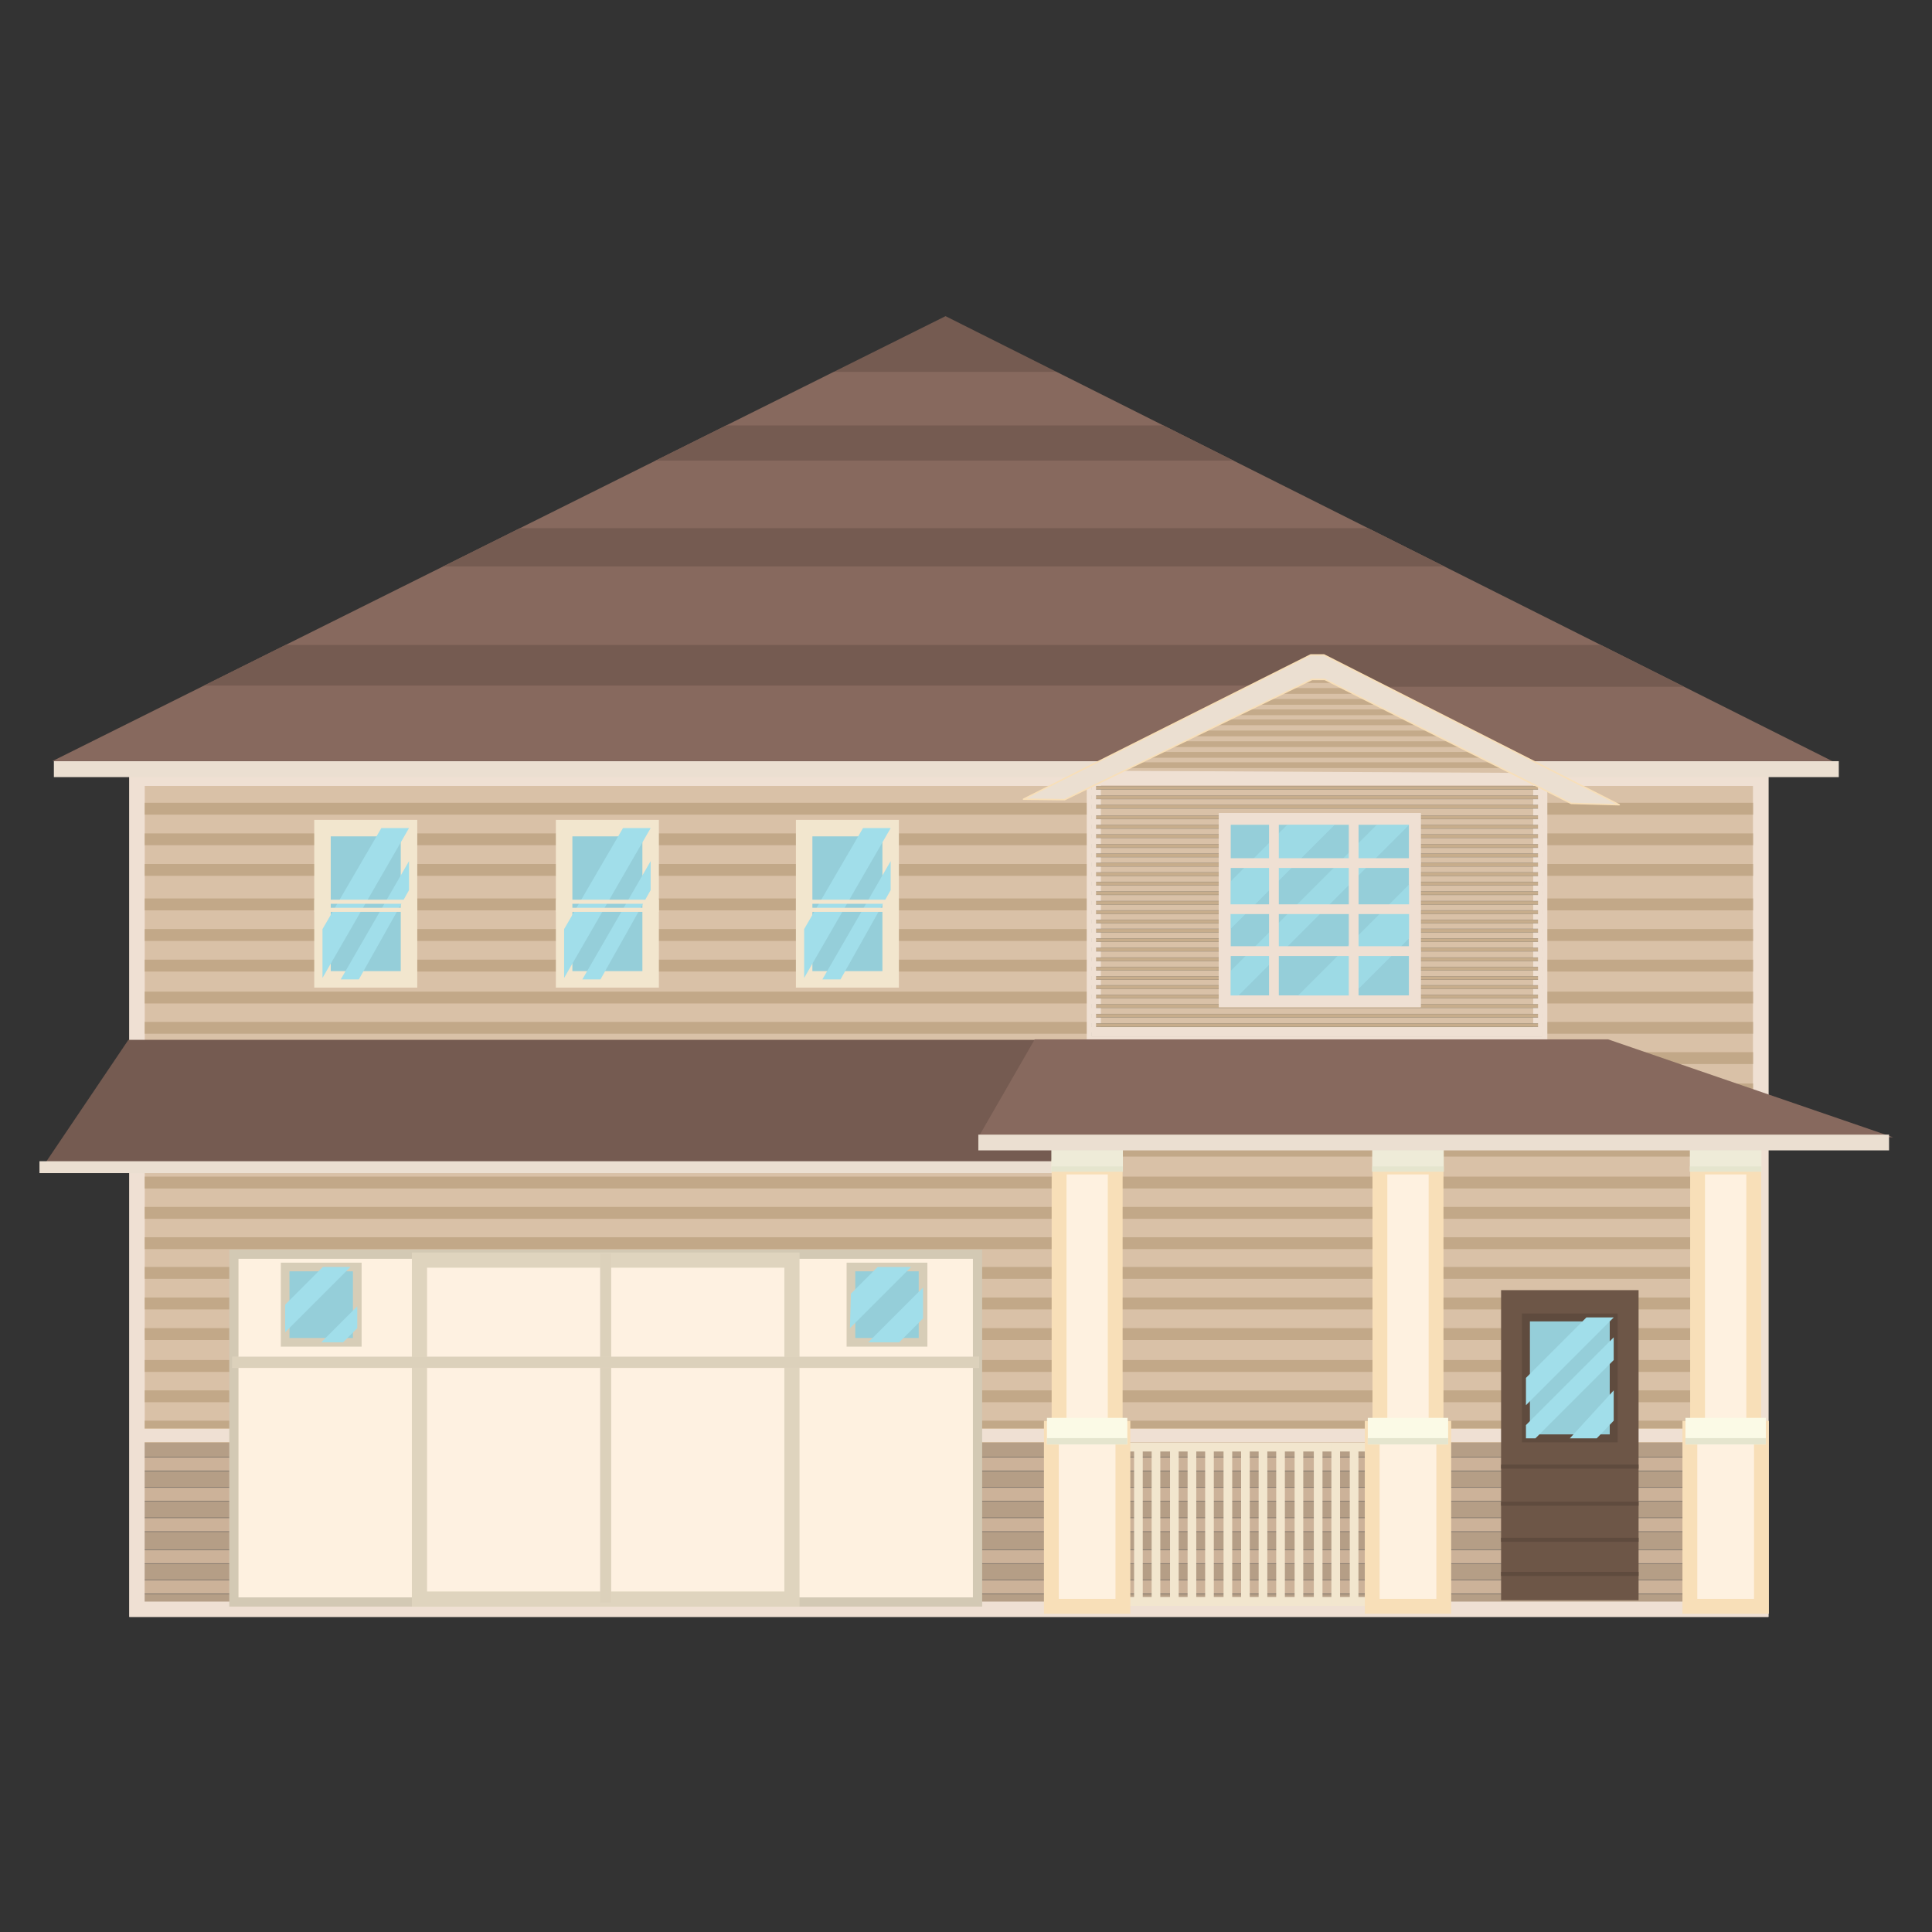 <?xml version="1.0" encoding="UTF-8" standalone="no"?>
<!-- Created with Inkscape (http://www.inkscape.org/) -->

<svg
   width="2048"
   height="2048"
   viewBox="0 0 541.867 541.867"
   version="1.1"
   id="svg5"
   xml:space="preserve"
   sodipodi:docname="House 1 Front.svg"
   inkscape:version="1.2.2 (732a01da63, 2022-12-09)"
   inkscape:export-filename="..\..\PNG\Houses\2048\House 1 Front Body Parts.png"
   inkscape:export-xdpi="96"
   inkscape:export-ydpi="96"
   xmlns:inkscape="http://www.inkscape.org/namespaces/inkscape"
   xmlns:sodipodi="http://sodipodi.sourceforge.net/DTD/sodipodi-0.dtd"
   xmlns="http://www.w3.org/2000/svg"
   xmlns:svg="http://www.w3.org/2000/svg"><rect x="0" y="0" width="541.867" height="541.867" fill="#333333" stroke="none"/><sodipodi:namedview
     id="namedview7"
     pagecolor="#ffffff"
     bordercolor="#000000"
     borderopacity="1"
     inkscape:showpageshadow="false"
     inkscape:pageopacity="0"
     inkscape:pagecheckerboard="false"
     inkscape:deskcolor="#606060"
     inkscape:document-units="px"
     showgrid="false"
     inkscape:zoom="0.16958334"
     inkscape:cx="342.01473"
     inkscape:cy="630.9582"
     inkscape:window-width="1920"
     inkscape:window-height="1017"
     inkscape:window-x="-8"
     inkscape:window-y="-8"
     inkscape:window-maximized="1"
     inkscape:current-layer="layer1"
     showguides="true"
     showborder="true"
     inkscape:lockguides="false" /><defs
     id="defs2"><inkscape:path-effect
       effect="spiro"
       id="path-effect3103"
       is_visible="true"
       lpeversion="1" /><inkscape:path-effect
       effect="spiro"
       id="path-effect3092"
       is_visible="true"
       lpeversion="1" /><inkscape:path-effect
       effect="spiro"
       id="path-effect3031"
       is_visible="true"
       lpeversion="1" /><inkscape:path-effect
       effect="spiro"
       id="path-effect2893"
       is_visible="true"
       lpeversion="1" /><inkscape:perspective
       sodipodi:type="inkscape:persp3d"
       inkscape:vp_x="0 : 41.86667 : 1"
       inkscape:vp_y="0 : 999.99999 : 0"
       inkscape:vp_z="999.99999 : 41.86667 : 1"
       inkscape:persp3d-origin="499.99999 : -124.8 : 1"
       id="perspective1069" /><linearGradient
       id="linearGradient10878"
       inkscape:swatch="solid"><stop
         style="stop-color:#000000;stop-opacity:1;"
         offset="0"
         id="stop10876" /></linearGradient><linearGradient
       id="linearGradient10872"
       inkscape:swatch="solid"><stop
         style="stop-color:#000000;stop-opacity:1;"
         offset="0"
         id="stop10870" /></linearGradient><linearGradient
       id="linearGradient10866"
       inkscape:swatch="solid"><stop
         style="stop-color:#000000;stop-opacity:1;"
         offset="0"
         id="stop10864" /></linearGradient><inkscape:path-effect
       effect="powerstroke"
       id="path-effect3908"
       is_visible="true"
       lpeversion="1"
       offset_points="0,10"
       not_jump="false"
       sort_points="true"
       interpolator_type="CubicBezierJohan"
       interpolator_beta="0.2"
       start_linecap_type="zerowidth"
       linejoin_type="extrp_arc"
       miter_limit="4"
       scale_width="1"
       end_linecap_type="zerowidth" /><inkscape:path-effect
       effect="powerstroke"
       id="path-effect3865"
       is_visible="true"
       lpeversion="1"
       offset_points="0,10"
       not_jump="false"
       sort_points="true"
       interpolator_type="CubicBezierJohan"
       interpolator_beta="0.2"
       start_linecap_type="zerowidth"
       linejoin_type="extrp_arc"
       miter_limit="4"
       scale_width="1"
       end_linecap_type="zerowidth" /><inkscape:path-effect
       effect="powerstroke"
       id="path-effect3605"
       is_visible="true"
       lpeversion="1"
       offset_points="0,10"
       not_jump="false"
       sort_points="true"
       interpolator_type="CubicBezierJohan"
       interpolator_beta="0.2"
       start_linecap_type="zerowidth"
       linejoin_type="extrp_arc"
       miter_limit="4"
       scale_width="1"
       end_linecap_type="zerowidth" /><inkscape:path-effect
       effect="powerstroke"
       id="path-effect3581"
       is_visible="true"
       lpeversion="1"
       offset_points="0,28.49"
       not_jump="false"
       sort_points="true"
       interpolator_type="CubicBezierJohan"
       interpolator_beta="0.2"
       start_linecap_type="zerowidth"
       linejoin_type="extrp_arc"
       miter_limit="4"
       scale_width="1"
       end_linecap_type="zerowidth" /><inkscape:path-effect
       effect="powerstroke"
       id="path-effect3573"
       is_visible="true"
       lpeversion="1"
       offset_points="0,28.49"
       not_jump="false"
       sort_points="true"
       interpolator_type="CubicBezierJohan"
       interpolator_beta="0.2"
       start_linecap_type="zerowidth"
       linejoin_type="extrp_arc"
       miter_limit="4"
       scale_width="1"
       end_linecap_type="zerowidth" /><inkscape:path-effect
       effect="fill_between_many"
       method="bsplinespiro"
       linkedpaths="#path3571,0,1"
       id="path-effect3575"
       is_visible="true"
       lpeversion="0"
       join="true"
       close="true"
       autoreverse="true" /><inkscape:path-effect
       effect="fill_between_many"
       method="bsplinespiro"
       linkedpaths="#path3579,0,1"
       id="path-effect3583"
       is_visible="true"
       lpeversion="0"
       join="true"
       close="true"
       autoreverse="true" /><inkscape:path-effect
       effect="fill_between_many"
       method="bsplinespiro"
       linkedpaths="#path3603,0,1"
       id="path-effect3607"
       is_visible="true"
       lpeversion="0"
       join="true"
       close="true"
       autoreverse="true" /><inkscape:path-effect
       effect="fill_between_many"
       method="bsplinespiro"
       linkedpaths="#path3863,0,1"
       id="path-effect3867"
       is_visible="true"
       lpeversion="0"
       join="true"
       close="true"
       autoreverse="true" /><inkscape:path-effect
       effect="fill_between_many"
       method="bsplinespiro"
       linkedpaths="#path3906,0,1"
       id="path-effect3910"
       is_visible="true"
       lpeversion="0"
       join="true"
       close="true"
       autoreverse="true" /><inkscape:path-effect
       effect="spiro"
       id="path-effect4680"
       is_visible="true"
       lpeversion="1" /><inkscape:path-effect
       effect="spiro"
       id="path-effect4744"
       is_visible="true"
       lpeversion="1" /><inkscape:path-effect
       effect="spiro"
       id="path-effect4748"
       is_visible="true"
       lpeversion="1" /><inkscape:path-effect
       effect="spiro"
       id="path-effect6578"
       is_visible="true"
       lpeversion="1" /><inkscape:path-effect
       effect="spiro"
       id="path-effect6582"
       is_visible="true"
       lpeversion="1" /></defs><g
     inkscape:groupmode="layer"
     id="layer1"
     inkscape:label="Layer 1"
     transform="matrix(1.494,0,0,1.494,-307.541,-906.275)"><rect
       style="display:inline;fill:#d9c1a7;fill-opacity:1;stroke:#efe0d3;stroke-width:2.873;stroke-linecap:square;stroke-linejoin:miter;stroke-dasharray:none;stroke-opacity:1;paint-order:stroke markers fill"
       id="rect43972-3"
       width="304.84"
       height="156.013"
       x="231.566"
       y="752.702" /><path
       id="rect12371-0"
       style="display:inline;fill:#c2a888;fill-opacity:1;stroke:none;stroke-width:0.115;stroke-linecap:square;stroke-opacity:1;paint-order:stroke markers fill"
       d="m 230.302,757.316 h 307.368 v 2.228 H 230.302 Z m 0,5.745 h 307.368 v 2.228 H 230.302 Z m 0,5.745 h 307.368 v 2.229 H 230.302 Z m 0,6.477 h 307.368 v 2.228 H 230.302 Z m 0,5.745 h 307.368 v 2.228 H 230.302 Z m 0,5.745 h 307.368 v 2.229 H 230.302 Z m 0,5.989 h 307.368 v 2.228 H 230.302 Z m 0,5.689 h 307.368 v 2.228 H 230.302 Z m 0,5.69 h 307.368 v 2.228 H 230.302 Z m 0,5.878 h 307.368 v 2.229 H 230.302 Z m 0,5.745 h 307.368 v 2.228 H 230.302 Z m 0,5.745 h 307.368 v 2.229 H 230.302 Z m 0,5.989 h 307.368 v 2.228 H 230.302 Z m 0,5.69 h 307.368 v 2.228 H 230.302 Z m 0,5.689 h 307.368 v 2.229 H 230.302 Z m 0,5.578 h 307.368 v 2.228 H 230.302 Z m 0,5.745 h 307.368 v 2.229 H 230.302 Z m 0,5.745 h 307.368 v 2.228 H 230.302 Z m 0,5.989 h 307.368 v 2.228 H 230.302 Z m 0,5.689 h 307.368 v 2.228 H 230.302 Z m 0,5.69 h 307.368 v 2.228 H 230.302 Z m 0,5.578 h 307.368 v 2.229 H 230.302 Z m 0,5.745 h 307.368 v 2.228 H 230.302 Z m 0,5.745 h 307.368 v 2.228 H 230.302 Z m 0,5.989 h 307.368 v 2.229 H 230.302 Z m 0,5.69 h 307.368 v 2.229 H 230.302 Z m 0,5.69 h 307.368 v 2.228 H 230.302 Z" /><rect
       style="display:inline;fill:#b59e86;fill-opacity:1;stroke:#d2b693;stroke-width:0.287;stroke-linecap:square;stroke-linejoin:miter;stroke-dasharray:none;stroke-opacity:1;paint-order:stroke markers fill"
       id="rect26064-8"
       width="304.241"
       height="34.137"
       x="230.667"
       y="875.177"
       ry="0" /><rect
       style="display:inline;fill:#efe0d3;fill-opacity:1;stroke:#d2b693;stroke-width:0.079;stroke-linecap:square;stroke-linejoin:miter;stroke-dasharray:none;stroke-opacity:1;paint-order:stroke markers fill"
       id="rect28550-8"
       width="304.449"
       height="2.604"
       x="230.564"
       y="874.774"
       ry="0" /><path
       id="rect29814-0"
       style="display:inline;fill:#ccb299;fill-opacity:1;stroke:#535353;stroke-width:0.079;stroke-linecap:square;stroke-opacity:1;paint-order:stroke markers fill"
       d="m 230.563,903.221 h 304.449 v 2.603 H 230.563 Z m 0,-5.69 h 304.449 v 2.604 H 230.563 Z m 0,-5.989 h 304.449 v 2.603 H 230.563 Z m 0,-5.69 h 304.449 v 2.603 H 230.563 Z m 0,-5.69 h 304.449 v 2.604 H 230.563 Z" /><rect
       style="display:inline;fill:none;fill-opacity:1;stroke:#efe0d3;stroke-width:2.873;stroke-linecap:square;stroke-linejoin:miter;stroke-dasharray:none;stroke-opacity:1;paint-order:stroke markers fill"
       id="rect16731-4"
       width="304.84"
       height="156.013"
       x="231.566"
       y="752.702" /><rect
       style="display:inline;fill:none;fill-opacity:1;stroke:#f2e6ce;stroke-width:1.689;stroke-linecap:square;stroke-linejoin:miter;stroke-dasharray:none;stroke-opacity:1;paint-order:stroke markers fill"
       id="rect49205-4"
       width="50.008"
       height="28.994"
       x="414.653"
       y="878.253" /><path
       id="rect49492-5"
       style="display:inline;fill:#f2e6ce;fill-opacity:1;stroke:none;stroke-width:0.311;stroke-linecap:square;stroke-opacity:1;paint-order:stroke markers fill"
       d="m 459.246,877.595 h 1.627 v 30.311 h -1.627 z m -23.698,0 h 1.627 v 30.311 h -1.627 z m 13.34,0 h 1.627 v 30.311 h -1.627 z m 6.905,0 h 1.627 v 30.311 h -1.627 z m -23.698,0 h 1.627 v 30.311 h -1.627 z m 13.34,0 h 1.627 v 30.311 h -1.627 z m -23.384,0 h 1.627 v 30.311 h -1.627 z m 30.446,0 h 1.627 v 30.311 h -1.627 z m -23.698,0 h 1.627 v 30.311 h -1.627 z m 13.34,0 h 1.627 v 30.311 h -1.627 z m -23.384,0 h 1.627 v 30.311 h -1.627 z m 6.748,0 h 1.627 v 30.311 h -1.627 z m 13.34,0 h 1.627 v 30.311 h -1.627 z" /><path
       style="display:inline;fill:#755b51;fill-opacity:1;stroke:none;stroke-width:2.699;stroke-linecap:square;stroke-linejoin:miter;stroke-dasharray:none;stroke-opacity:1;paint-order:stroke markers fill"
       d="m 214.111,825.305 15.848,-23.49 h 173.48 v 23.21 z"
       id="path42275-7" /><rect
       style="display:inline;fill:#ebdfd1;fill-opacity:1;stroke:none;stroke-width:2.699;stroke-linecap:square;stroke-linejoin:miter;stroke-dasharray:none;stroke-opacity:1;paint-order:stroke markers fill"
       id="rect42329-1"
       width="190.178"
       height="2.237"
       x="213.262"
       y="824.606" /><path
       id="path736-0"
       style="display:inline;fill:#fef1e0;fill-opacity:1;stroke:#f8dfb8;stroke-width:2.784;stroke-linecap:square;stroke-opacity:1;paint-order:stroke markers fill"
       d="m 463.456,874.74 h 13.433 v 33.421 H 463.456 Z m 1.446,-49.046 h 10.54 v 49.263 h -10.54 z" /><rect
       style="display:inline;fill:#eeebd8;fill-opacity:1;stroke:none;stroke-width:1.076;stroke-linecap:square;stroke-linejoin:miter;stroke-dasharray:none;stroke-opacity:1;paint-order:stroke markers fill"
       id="rect738-5"
       width="13.433"
       height="4.991"
       x="463.456"
       y="821.571" /><rect
       style="display:inline;fill:#fbfae6;fill-opacity:1;stroke:none;stroke-width:1.14;stroke-linecap:square;stroke-linejoin:miter;stroke-dasharray:none;stroke-opacity:1;paint-order:stroke markers fill"
       id="rect740-8"
       width="15.086"
       height="4.991"
       x="462.629"
       y="872.787" /><rect
       style="display:inline;fill:#e5e5ce;fill-opacity:1;stroke:none;stroke-width:0.558;stroke-linecap:square;stroke-linejoin:miter;stroke-dasharray:none;stroke-opacity:1;paint-order:stroke markers fill"
       id="rect742-6"
       width="15.086"
       height="1.194"
       x="462.629"
       y="876.585" /><rect
       style="display:inline;fill:#e5e5ce;fill-opacity:1;stroke:none;stroke-width:0.476;stroke-linecap:square;stroke-linejoin:miter;stroke-dasharray:none;stroke-opacity:1;paint-order:stroke markers fill"
       id="rect744-6"
       width="13.433"
       height="0.977"
       x="463.456"
       y="825.586" /><path
       id="path768-2"
       style="display:inline;fill:#fef1e0;fill-opacity:1;stroke:#f8dfb8;stroke-width:2.784;stroke-linecap:square;stroke-opacity:1;paint-order:stroke markers fill"
       d="m 523.092,874.74 h 13.433 v 33.421 H 523.092 Z m 1.446,-49.046 h 10.54 v 49.263 h -10.54 z" /><rect
       style="display:inline;fill:#eeebd8;fill-opacity:1;stroke:none;stroke-width:1.076;stroke-linecap:square;stroke-linejoin:miter;stroke-dasharray:none;stroke-opacity:1;paint-order:stroke markers fill"
       id="rect770-4"
       width="13.433"
       height="4.991"
       x="523.092"
       y="821.571" /><rect
       style="display:inline;fill:#fbfae6;fill-opacity:1;stroke:none;stroke-width:1.14;stroke-linecap:square;stroke-linejoin:miter;stroke-dasharray:none;stroke-opacity:1;paint-order:stroke markers fill"
       id="rect772-3"
       width="15.086"
       height="4.991"
       x="522.265"
       y="872.787" /><rect
       style="display:inline;fill:#e5e5ce;fill-opacity:1;stroke:none;stroke-width:0.558;stroke-linecap:square;stroke-linejoin:miter;stroke-dasharray:none;stroke-opacity:1;paint-order:stroke markers fill"
       id="rect774-3"
       width="15.086"
       height="1.194"
       x="522.265"
       y="876.585" /><rect
       style="display:inline;fill:#e5e5ce;fill-opacity:1;stroke:none;stroke-width:0.476;stroke-linecap:square;stroke-linejoin:miter;stroke-dasharray:none;stroke-opacity:1;paint-order:stroke markers fill"
       id="rect776-9"
       width="13.433"
       height="0.977"
       x="523.092"
       y="825.586" /><path
       id="rect38592-1"
       style="display:inline;fill:#fef1e0;fill-opacity:1;stroke:#f8dfb8;stroke-width:2.784;stroke-linecap:square;stroke-opacity:1;paint-order:stroke markers fill"
       d="m 403.221,874.74 h 13.433 v 33.421 H 403.221 Z m 1.447,-49.046 h 10.539 v 49.263 H 404.668 Z" /><rect
       style="display:inline;fill:#eeebd8;fill-opacity:1;stroke:none;stroke-width:1.076;stroke-linecap:square;stroke-linejoin:miter;stroke-dasharray:none;stroke-opacity:1;paint-order:stroke markers fill"
       id="rect38594-1"
       width="13.433"
       height="4.991"
       x="403.221"
       y="821.571" /><rect
       style="display:inline;fill:#fbfae6;fill-opacity:1;stroke:none;stroke-width:1.14;stroke-linecap:square;stroke-linejoin:miter;stroke-dasharray:none;stroke-opacity:1;paint-order:stroke markers fill"
       id="rect38596-4"
       width="15.086"
       height="4.991"
       x="402.395"
       y="872.787" /><rect
       style="display:inline;fill:#e5e5ce;fill-opacity:1;stroke:none;stroke-width:0.558;stroke-linecap:square;stroke-linejoin:miter;stroke-dasharray:none;stroke-opacity:1;paint-order:stroke markers fill"
       id="rect44256-6"
       width="15.086"
       height="1.194"
       x="402.395"
       y="876.585" /><rect
       style="display:inline;fill:#e5e5ce;fill-opacity:1;stroke:none;stroke-width:0.476;stroke-linecap:square;stroke-linejoin:miter;stroke-dasharray:none;stroke-opacity:1;paint-order:stroke markers fill"
       id="rect47639-2"
       width="13.433"
       height="0.977"
       x="403.221"
       y="825.586" /><rect
       style="display:inline;fill:#ebdfd1;fill-opacity:1;stroke:none;stroke-width:2.873;stroke-linecap:square;stroke-linejoin:miter;stroke-dasharray:none;stroke-opacity:1;paint-order:stroke markers fill"
       id="rect25732-3"
       width="335.084"
       height="2.994"
       x="215.965"
       y="749.506" /><path
       id="path25678-6"
       style="display:inline;fill:#755b51;fill-opacity:1;stroke:none;stroke-width:2.873;stroke-linecap:square;stroke-linejoin:miter;stroke-dasharray:none;stroke-opacity:1;paint-order:stroke markers fill"
       d="m 362.394,676.405 h 41.777 l -20.813,-10.444 z" /><path
       id="path91"
       style="display:inline;fill:#87695e;fill-opacity:1;stroke:none;stroke-width:2.873;stroke-linecap:square;stroke-linejoin:miter;stroke-dasharray:none;stroke-opacity:1;paint-order:stroke markers fill"
       d="m 342.166,686.482 -126.502,63.024 h 334.187 l -145.679,-73.101 v 0 h -41.777 z" /><path
       style="display:inline;fill:#755b51;fill-opacity:1;stroke:none;stroke-width:1.624;stroke-linecap:square;stroke-dasharray:none;stroke-opacity:1;paint-order:markers fill stroke"
       d="m 342.166,686.482 h 82.09 l 13.145,6.596 H 328.926 Z"
       id="path92" /><path
       style="display:inline;fill:#755b51;fill-opacity:1;stroke:none;stroke-width:1.624;stroke-linecap:square;stroke-dasharray:none;stroke-opacity:1;paint-order:markers fill stroke"
       d="m 303.47,705.761 h 159.205 l 14.337,7.194 H 289.03 Z"
       id="path93" /><path
       style="display:inline;fill:#755b51;fill-opacity:1;stroke:none;stroke-width:1.624;stroke-linecap:square;stroke-dasharray:none;stroke-opacity:1;paint-order:markers fill stroke"
       d="m 451.901,729.56 h 2.509 l 11.769,5.973 h 55.828 l -15.621,-7.839 H 259.444 l -15.302,7.624 h 196.294 z"
       id="path94" /><rect
       style="display:inline;fill:#fef1e0;fill-opacity:1;stroke:#d3c9b4;stroke-width:1.732;stroke-linecap:square;stroke-linejoin:miter;stroke-dasharray:none;stroke-opacity:1;paint-order:stroke markers fill"
       id="rect32753-4"
       width="139.61"
       height="65.29"
       x="249.755"
       y="842.058" /><rect
       style="display:inline;fill:#fef1e1;fill-opacity:1;stroke:#dfd4be;stroke-width:2.849;stroke-linecap:square;stroke-linejoin:miter;stroke-dasharray:none;stroke-opacity:1;paint-order:stroke markers fill"
       id="rect32893-3"
       width="69.926"
       height="63.636"
       x="284.596"
       y="843.171" /><rect
       style="display:inline;fill:#dcd1bb;fill-opacity:1;stroke:#dfd4be;stroke-width:0.036;stroke-linecap:square;stroke-linejoin:miter;stroke-dasharray:none;stroke-opacity:1;paint-order:stroke markers fill"
       id="rect32895-4"
       width="2.058"
       height="65.546"
       x="318.53"
       y="841.929" /><rect
       style="display:inline;fill:#dcd1bb;fill-opacity:1;stroke:#dfd4be;stroke-width:0.052;stroke-linecap:square;stroke-linejoin:miter;stroke-dasharray:none;stroke-opacity:1;paint-order:stroke markers fill"
       id="rect33227-5"
       width="2.058"
       height="140.167"
       x="861.337"
       y="-389.643"
       transform="rotate(90)" /><rect
       style="display:inline;fill:#95ced9;fill-opacity:1;stroke:#d7cdb7;stroke-width:1.626;stroke-linecap:square;stroke-linejoin:miter;stroke-dasharray:none;stroke-opacity:1;paint-order:stroke markers fill"
       id="rect34967-3"
       width="13.54"
       height="14.142"
       x="259.382"
       y="844.463" /><rect
       style="display:inline;fill:#95ced9;fill-opacity:1;stroke:#d7cdb7;stroke-width:1.626;stroke-linecap:square;stroke-linejoin:miter;stroke-dasharray:none;stroke-opacity:1;paint-order:stroke markers fill"
       id="rect34971-2"
       width="13.54"
       height="14.142"
       x="365.596"
       y="844.463" /><rect
       style="display:inline;fill:none;fill-opacity:1;stroke:none;stroke-width:2.799;stroke-linecap:square;stroke-linejoin:miter;stroke-dasharray:none;stroke-opacity:1;paint-order:stroke markers fill"
       id="rect34973-4"
       width="34.088"
       height="19.043"
       x="284.914"
       y="842.614" /><rect
       style="display:inline;fill:none;fill-opacity:1;stroke:none;stroke-width:2.799;stroke-linecap:square;stroke-linejoin:miter;stroke-dasharray:none;stroke-opacity:1;paint-order:stroke markers fill"
       id="rect34975-3"
       width="34.088"
       height="19.043"
       x="320.719"
       y="842.614" /><path
       style="display:inline;fill:#a1deea;fill-opacity:1;stroke:none;stroke-width:1.082;stroke-linecap:square;stroke-dasharray:none;stroke-opacity:1;paint-order:markers fill stroke"
       d="m 365.596,849.47 5.014,-5.014 h 6.289 l -11.49,11.49 z"
       id="path186" /><path
       style="display:inline;fill:#a1deea;fill-opacity:1;stroke:none;stroke-width:1.082;stroke-linecap:square;stroke-dasharray:none;stroke-opacity:1;paint-order:markers fill stroke"
       d="m 368.841,858.605 10.295,-10.295 v 5.812 l -4.483,4.483 z"
       id="path187" /><path
       style="display:inline;fill:#a1deea;fill-opacity:1;stroke:none;stroke-width:1.082;stroke-linecap:square;stroke-dasharray:none;stroke-opacity:1;paint-order:markers fill stroke"
       d="m 259.382,851.534 7.079,-7.079 h 5.184 l -12.263,12.263 z"
       id="path188" /><path
       style="display:inline;fill:#a1deea;fill-opacity:1;stroke:none;stroke-width:1.082;stroke-linecap:square;stroke-dasharray:none;stroke-opacity:1;paint-order:markers fill stroke"
       d="m 266.152,858.605 6.77,-6.77 v 4.111 l -2.659,2.659 z"
       id="path189" /><rect
       style="display:inline;fill:#d9c1a7;fill-opacity:1;stroke:#efe0d3;stroke-width:2.652;stroke-linecap:square;stroke-linejoin:miter;stroke-dasharray:none;stroke-opacity:1;paint-order:stroke markers fill"
       id="rect25042-4"
       width="83.814"
       height="48.006"
       x="411.193"
       y="752.747" /><path
       id="path25044-9"
       style="display:inline;fill:#c7ad8c;fill-opacity:1;stroke:#676767;stroke-width:0.033;stroke-linecap:square;stroke-opacity:1;paint-order:stroke markers fill"
       d="m 410.846,754.167 h 84.509 v 0.686 h -84.509 z m 0,1.768 h 84.509 v 0.686 h -84.509 z m 0,1.768 h 84.509 v 0.686 h -84.509 z m 0,1.993 h 84.509 v 0.686 h -84.509 z m 0,1.768 h 84.509 v 0.686 h -84.509 z m 0,1.768 h 84.509 v 0.686 h -84.509 z m 0,1.843 h 84.509 v 0.686 h -84.509 z m 0,1.751 h 84.509 v 0.686 h -84.509 z m 0,1.751 h 84.509 v 0.686 h -84.509 z m 0,1.809 h 84.509 v 0.686 h -84.509 z m 0,1.768 h 84.509 v 0.686 h -84.509 z m 0,1.768 h 84.509 v 0.686 h -84.509 z m 0,1.843 h 84.509 v 0.686 h -84.509 z m 0,1.751 h 84.509 v 0.686 h -84.509 z m 0,1.751 h 84.509 v 0.686 h -84.509 z m 0,1.717 h 84.509 v 0.686 h -84.509 z m 0,1.768 h 84.509 v 0.686 h -84.509 z m 0,1.768 h 84.509 v 0.686 h -84.509 z m 0,1.843 h 84.509 v 0.686 h -84.509 z m 0,1.751 h 84.509 v 0.686 h -84.509 z m 0,1.751 h 84.509 v 0.686 h -84.509 z m 0,1.716 h 84.509 v 0.686 h -84.509 z m 0,1.768 h 84.509 v 0.686 h -84.509 z m 0,1.768 h 84.509 v 0.686 h -84.509 z m 0,1.843 h 84.509 v 0.686 h -84.509 z m 0,1.751 h 84.509 v 0.686 h -84.509 z m 0,1.751 h 84.509 v 0.686 h -84.509 z" /><rect
       style="display:inline;fill:none;fill-opacity:1;stroke:#efe0d3;stroke-width:0.836;stroke-linecap:square;stroke-linejoin:miter;stroke-dasharray:none;stroke-opacity:1;paint-order:stroke markers fill"
       id="rect25046-8"
       width="83.814"
       height="48.006"
       x="411.193"
       y="752.747" /><path
       style="display:inline;fill:#d9c1a7;fill-opacity:1;stroke:none;stroke-width:2.674;stroke-linecap:round;stroke-linejoin:round;stroke-dasharray:none;stroke-opacity:1;paint-order:stroke markers fill"
       d="m 413.714,751.302 39.58,-19.93 40.277,20.348 z"
       id="path25159-9" /><path
       id="path25904-7"
       style="display:inline;fill:none;fill-opacity:1;stroke:#c4aa8a;stroke-width:1.082;stroke-linecap:square;stroke-linejoin:miter;stroke-dasharray:none;stroke-opacity:1;paint-order:stroke markers fill"
       d="m 451.439,732.324 h 3.781 m -7.244,1.952 h 10.708 m -15.242,2.052 h 19.776 m -23.216,2.045 h 26.656 m -31.063,1.956 h 35.47 m -38.984,1.884 h 42.497 m -46.495,2.087 h 50.493 m -54.492,2.012 h 58.491 m -62.422,2.009 h 66.353 m -70.354,1.937 h 74.355" /><path
       style="display:inline;fill:#ebdfd1;fill-opacity:1;stroke:#f8dfb8;stroke-width:0.267;stroke-linecap:round;stroke-linejoin:round;stroke-dasharray:none;stroke-opacity:1;paint-order:stroke markers fill"
       d="m 397.987,756.639 53.914,-27.078 h 2.509 l 55.415,28.124 -9.013,-0.251 -46.263,-23.274 h -2.369 l -46.464,22.575 z"
       id="path2548-0"
       sodipodi:nodetypes="ccccccccc" /><path
       style="display:inline;fill:#87695e;fill-opacity:1;stroke:none;stroke-width:3.148;stroke-linecap:square;stroke-linejoin:miter;stroke-dasharray:none;stroke-opacity:1;paint-order:stroke markers fill"
       d="M 561.232,820.106 507.74,801.729 H 400.101 l -10.501,18.241 z"
       id="path36980-0"
       sodipodi:nodetypes="ccccc" /><rect
       style="display:inline;fill:#ebdfd1;fill-opacity:1;stroke:none;stroke-width:2.592;stroke-linecap:square;stroke-linejoin:miter;stroke-dasharray:none;stroke-opacity:1;paint-order:stroke markers fill"
       id="rect37034-6"
       width="170.97"
       height="2.954"
       x="389.514"
       y="819.616" /><rect
       style="display:inline;fill:#6d5647;fill-opacity:1;stroke:none;stroke-width:1.49;stroke-linecap:square;stroke-linejoin:miter;stroke-dasharray:none;stroke-opacity:1;paint-order:stroke markers fill"
       id="rect49826"
       width="25.812"
       height="58.214"
       x="487.649"
       y="848.807" /><rect
       style="display:inline;fill:#95ced9;fill-opacity:1;stroke:#5f4b3e;stroke-width:1.49;stroke-linecap:square;stroke-linejoin:miter;stroke-dasharray:none;stroke-opacity:1;paint-order:stroke markers fill"
       id="rect54290"
       width="16.476"
       height="22.7"
       x="492.317"
       y="853.933" /><path
       id="rect55523"
       style="display:inline;fill:#5f4b3e;fill-opacity:1;stroke:none;stroke-width:1.396;stroke-linecap:square;stroke-opacity:1;paint-order:stroke markers fill"
       d="m 487.649,901.696 h 25.812 v 0.765 h -25.812 z m 0,-6.407 h 25.812 v 0.765 h -25.812 z m 0,-6.773 h 25.812 v 0.765 h -25.812 z m 0,-6.956 h 25.812 v 0.765 h -25.812 z" /><rect
       style="display:inline;fill:#95ced9;fill-opacity:1;stroke:#efe0d3;stroke-width:2.192;stroke-linecap:round;stroke-linejoin:miter;stroke-dasharray:none;stroke-opacity:1;paint-order:stroke markers fill"
       id="rect10248"
       width="35.699"
       height="34.256"
       x="435.77"
       y="760.334" /><rect
       style="display:inline;fill:#95ced9;fill-opacity:1;stroke:#f2e6ce;stroke-width:3.097;stroke-linecap:square;stroke-linejoin:miter;stroke-dasharray:none;stroke-opacity:1;paint-order:stroke markers fill"
       id="rect10843"
       width="16.242"
       height="28.398"
       x="266.392"
       y="762.071" /><path
       style="display:inline;fill:#a1deea;fill-opacity:1;stroke:none;stroke-width:2.165;stroke-linecap:square;stroke-dasharray:none;stroke-opacity:1;paint-order:markers fill stroke"
       d="m 266.392,781.028 11.047,-18.958 h 5.195 l -16.242,28.132 z"
       id="path174"
       sodipodi:nodetypes="ccccc" /><path
       style="display:inline;fill:#a1deea;fill-opacity:1;stroke:none;stroke-width:2.165;stroke-linecap:square;stroke-dasharray:none;stroke-opacity:1;paint-order:markers fill stroke"
       d="m 269.817,790.468 12.817,-22.2 v 5.451 l -9.414,16.749 z"
       id="path175"
       sodipodi:nodetypes="ccccc" /><rect
       style="display:inline;fill:none;fill-opacity:1;stroke:#f2e6ce;stroke-width:0.765;stroke-linecap:square;stroke-linejoin:miter;stroke-dasharray:none;stroke-opacity:1;paint-order:stroke markers fill"
       id="rect10845"
       width="18.547"
       height="1.516"
       x="265.239"
       y="775.895" /><rect
       style="display:inline;fill:#95ced9;fill-opacity:1;stroke:#f2e6ce;stroke-width:3.097;stroke-linecap:square;stroke-linejoin:miter;stroke-dasharray:none;stroke-opacity:1;paint-order:stroke markers fill"
       id="rect175"
       width="16.242"
       height="28.398"
       x="311.754"
       y="762.071" /><path
       style="display:inline;fill:#a1deea;fill-opacity:1;stroke:none;stroke-width:2.165;stroke-linecap:square;stroke-dasharray:none;stroke-opacity:1;paint-order:markers fill stroke"
       d="m 311.754,781.028 11.047,-18.958 h 5.195 l -16.242,28.132 z"
       id="path176"
       sodipodi:nodetypes="ccccc" /><path
       style="display:inline;fill:#a1deea;fill-opacity:1;stroke:none;stroke-width:2.165;stroke-linecap:square;stroke-dasharray:none;stroke-opacity:1;paint-order:markers fill stroke"
       d="m 315.179,790.468 12.817,-22.2 v 5.451 l -9.414,16.749 z"
       id="path177"
       sodipodi:nodetypes="ccccc" /><rect
       style="display:inline;fill:none;fill-opacity:1;stroke:#f2e6ce;stroke-width:0.765;stroke-linecap:square;stroke-linejoin:miter;stroke-dasharray:none;stroke-opacity:1;paint-order:stroke markers fill"
       id="rect177"
       width="18.547"
       height="1.516"
       x="310.601"
       y="775.895" /><rect
       style="display:inline;fill:#95ced9;fill-opacity:1;stroke:#f2e6ce;stroke-width:3.097;stroke-linecap:square;stroke-linejoin:miter;stroke-dasharray:none;stroke-opacity:1;paint-order:stroke markers fill"
       id="rect178"
       width="16.242"
       height="28.398"
       x="356.813"
       y="762.071" /><path
       style="display:inline;fill:#a1deea;fill-opacity:1;stroke:none;stroke-width:2.165;stroke-linecap:square;stroke-dasharray:none;stroke-opacity:1;paint-order:markers fill stroke"
       d="m 356.813,781.028 11.047,-18.958 h 5.195 l -16.242,28.132 z"
       id="path178"
       sodipodi:nodetypes="ccccc" /><path
       style="display:inline;fill:#a1deea;fill-opacity:1;stroke:none;stroke-width:2.165;stroke-linecap:square;stroke-dasharray:none;stroke-opacity:1;paint-order:markers fill stroke"
       d="m 360.238,790.468 12.817,-22.2 v 5.451 l -9.414,16.749 z"
       id="path179"
       sodipodi:nodetypes="ccccc" /><rect
       style="display:inline;fill:none;fill-opacity:1;stroke:#f2e6ce;stroke-width:0.765;stroke-linecap:square;stroke-linejoin:miter;stroke-dasharray:none;stroke-opacity:1;paint-order:stroke markers fill"
       id="rect179"
       width="18.547"
       height="1.516"
       x="355.66"
       y="775.895" /><path
       style="display:inline;fill:#9ddae5;fill-opacity:1;stroke:none;stroke-width:1.082;stroke-linecap:square;stroke-dasharray:none;stroke-opacity:1;paint-order:markers fill stroke"
       d="m 435.05,773.919 13.538,-13.538 h 8.892 l -22.367,22.367 z"
       id="path180" /><path
       style="display:inline;fill:#9ddae5;fill-opacity:1;stroke:none;stroke-width:1.082;stroke-linecap:square;stroke-dasharray:none;stroke-opacity:1;paint-order:markers fill stroke"
       d="m 435.217,790.546 30.165,-30.165 h 6.088 l -34.731,34.731 h -1.688 z"
       id="path181" /><path
       style="display:inline;fill:#9ddae5;fill-opacity:1;stroke:none;stroke-width:1.082;stroke-linecap:square;stroke-dasharray:none;stroke-opacity:1;paint-order:markers fill stroke"
       d="m 447.927,795.112 23.542,-23.542 v 10.096 l -13.446,13.446 z"
       id="path182" /><path
       id="path10250"
       style="display:inline;fill:#5fa8d9;fill-opacity:1;stroke:#efe0d3;stroke-width:1.833;stroke-linecap:round;stroke-linejoin:miter;stroke-dasharray:none;stroke-opacity:1;paint-order:stroke markers fill"
       d="m 471.649,785.162 h -35.782 m 35.782,-7.869 h -35.782 m 35.782,-8.656 h -35.782 m 9.136,25.743 v -33.949 m 14.973,33.949 v -33.949" /><rect
       style="display:inline;fill:none;fill-opacity:1;stroke:#efe0d3;stroke-width:2.192;stroke-linecap:round;stroke-linejoin:miter;stroke-dasharray:none;stroke-opacity:1;paint-order:stroke markers fill"
       id="rect182"
       width="35.699"
       height="34.256"
       x="435.77"
       y="760.334" /><path
       style="display:inline;fill:#a1deea;fill-opacity:1;stroke:none;stroke-width:1.082;stroke-linecap:square;stroke-dasharray:none;stroke-opacity:1;paint-order:markers fill stroke"
       d="m 492.317,865.283 11.35,-11.35 h 5.126 l -16.476,16.476 z"
       id="path183" /><path
       style="display:inline;fill:#a1deea;fill-opacity:1;stroke:none;stroke-width:1.082;stroke-linecap:square;stroke-dasharray:none;stroke-opacity:1;paint-order:markers fill stroke"
       d="m 492.317,874.143 16.476,-16.476 v 4.268 l -14.697,14.697 h -1.778 z"
       id="path184" /><path
       style="display:inline;fill:#a1deea;fill-opacity:1;stroke:none;stroke-width:1.082;stroke-linecap:square;stroke-dasharray:none;stroke-opacity:1;paint-order:markers fill stroke"
       d="m 500.555,876.633 8.238,-9.008 v 5.69 l -3.19,3.318 z"
       id="path185"
       sodipodi:nodetypes="ccccc" /></g></svg>

